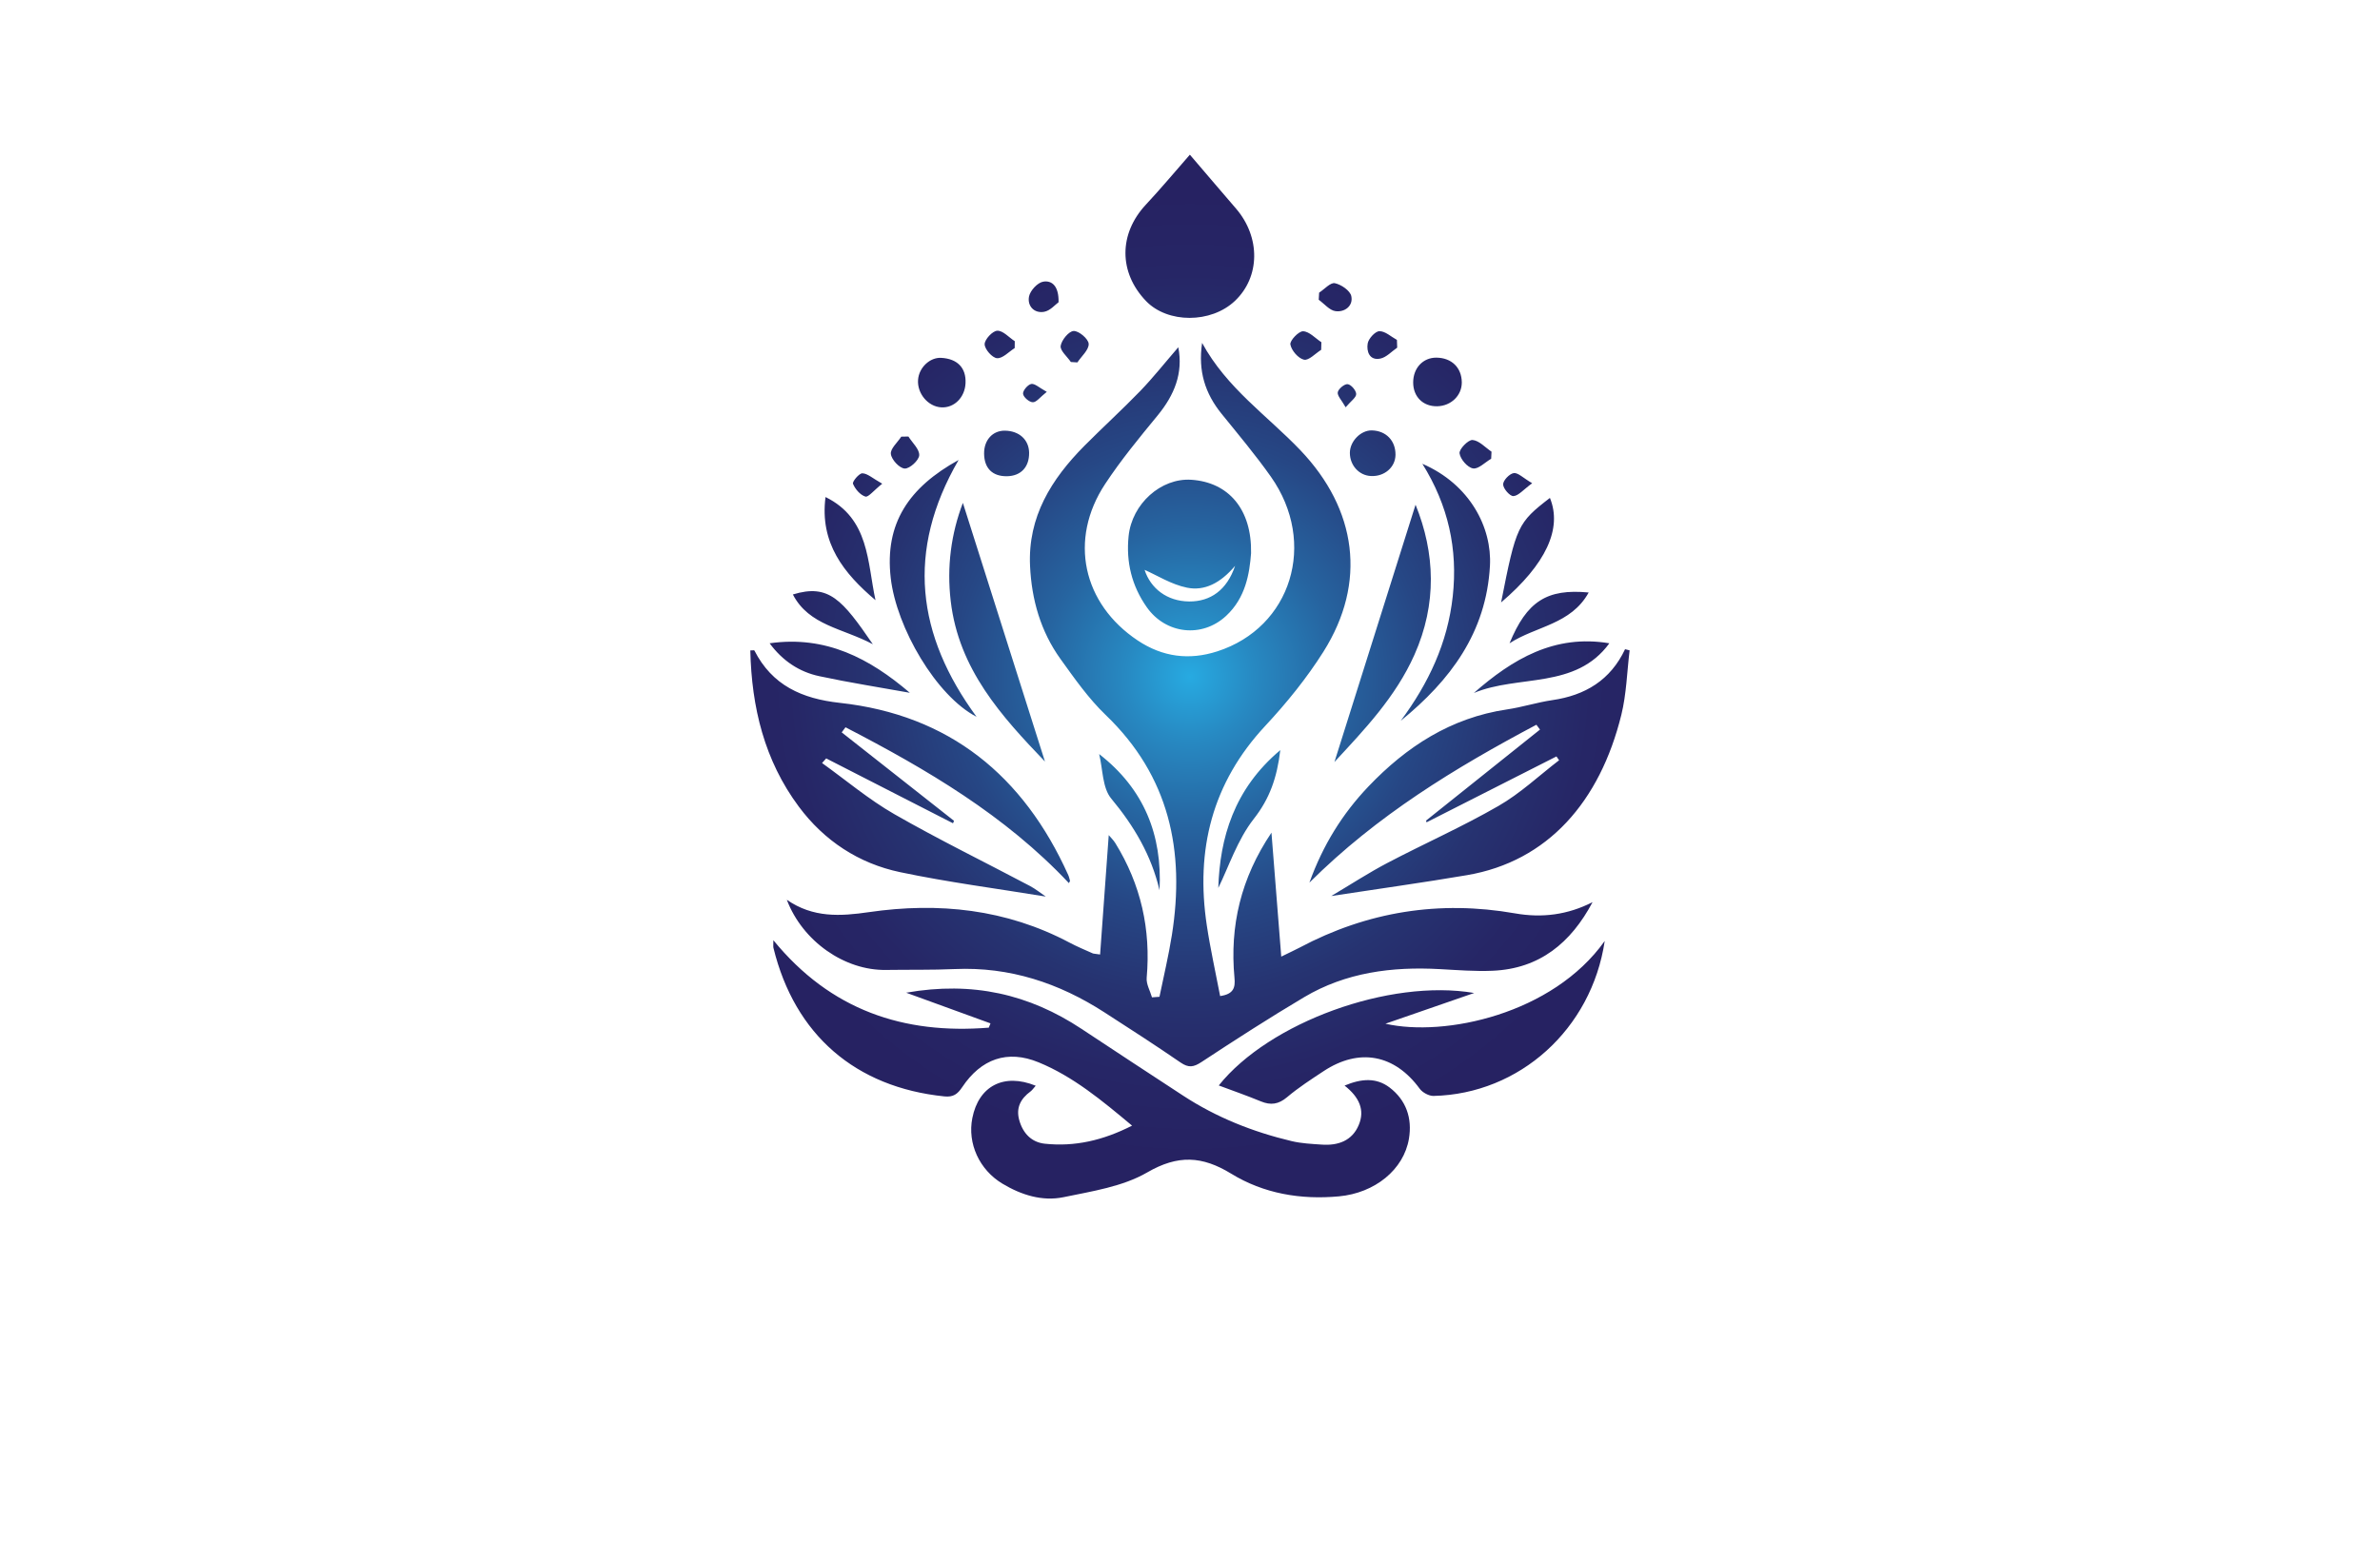 <?xml version="1.0" encoding="utf-8"?>
<!-- Generator: Adobe Illustrator 27.8.1, SVG Export Plug-In . SVG Version: 6.00 Build 0)  -->
<svg version="1.1" xmlns="http://www.w3.org/2000/svg" xmlns:xlink="http://www.w3.org/1999/xlink" x="0px" y="0px"
	 viewBox="0 0 350 230" style="enable-background:new 0 0 350 230;" xml:space="preserve">
<style type="text/css">
	.st0{fill:#F9E4D9;}
	.st1{fill:#DAF5F7;}
	.st2{fill:#D9F4E5;}
	.st3{fill:#E6F4D9;}
	.st4{fill:#F4E6D9;}
	.st5{fill:#E6E6FF;}
	.st6{fill:#F2F0DA;}
	.st7{fill:#F4EDD9;}
	.st8{fill:#DCFEFF;}
	.st9{fill:#4C2400;}
	.st10{fill:#FFDCC0;}
	.st11{fill:#32D3F3;}
	.st12{fill:#EAE9CE;}
	.st13{fill:#E4E5CF;}
	.st14{fill:#BFF6F7;}
	.st15{fill:#70D699;}
	.st16{fill:#D2F9F8;}
	.st17{fill:#F4F4D9;}
	.st18{fill:#CBCCB4;}
	.st19{fill:#F0D9F4;}
	.st20{fill:#C7FEFF;}
	.st21{fill:#CCFFFE;}
	.st22{fill:#CCFFE1;}
	.st23{fill:#231F20;}
	.st24{fill:#1C75BC;stroke:#F1F2F2;stroke-miterlimit:10;}
	.st25{fill:#FFFFFF;stroke:#F1F2F2;stroke-miterlimit:10;}
	.st26{fill:#FFC648;stroke:#F1F2F2;stroke-miterlimit:10;}
	.st27{fill:#825300;}
	.st28{fill:#AF2300;}
	.st29{fill:#AE6529;}
	.st30{fill:#A09F47;}
	.st31{fill:#003D50;}
	.st32{fill:#821600;}
	.st33{fill:#660C02;}
	.st34{fill:#974200;}
	.st35{fill:#725200;}
	.st36{fill:#AA5B08;}
	.st37{fill:#2B3990;}
	.st38{fill:#877F00;}
	.st39{fill:#9F00FF;}
	.st40{fill:#15FF00;}
	.st41{fill:#8D6195;}
	.st42{fill:#FFBA7B;}
	.st43{fill:#40006D;}
	.st44{fill:#8FD6D8;}
	.st45{fill:#A27021;}
	.st46{fill:#BC8200;}
	.st47{fill-rule:evenodd;clip-rule:evenodd;fill:#00245E;}
	.st48{fill:#AF1900;}
	.st49{fill-rule:evenodd;clip-rule:evenodd;fill:#877F00;}
	.st50{fill-rule:evenodd;clip-rule:evenodd;}
	.st51{fill:#00F9FF;}
	.st52{fill:#FFC648;}
	.st53{fill:#1C75BC;}
	.st54{clip-path:url(#SVGID_00000136394700217948818610000010074400335575795647_);fill:#369694;}
	.st55{fill:#F4A64E;}
	.st56{fill-rule:evenodd;clip-rule:evenodd;fill:#974200;}
	.st57{fill-rule:evenodd;clip-rule:evenodd;fill:#901E2E;}
	.st58{fill-rule:evenodd;clip-rule:evenodd;fill:#002D00;}
	.st59{fill-rule:evenodd;clip-rule:evenodd;fill:#B1CFC7;}
	.st60{fill:#FFD747;}
	.st61{fill:#074C00;}
	.st62{fill:#012A3F;}
	.st63{fill-rule:evenodd;clip-rule:evenodd;fill:#00F9FF;}
	.st64{fill:url(#SVGID_00000025426928682591301700000002261201145538349462_);}
	.st65{fill:url(#SVGID_00000109000012057239140870000002534024453776682655_);}
	.st66{fill:url(#SVGID_00000014594554802655519100000003319085465234782374_);}
	.st67{fill:url(#SVGID_00000015338048626597197530000003474272109372231859_);}
	.st68{fill:url(#SVGID_00000053509343239965074470000006228209890564716456_);}
	.st69{fill:url(#SVGID_00000016757299572939188970000003476781488984941980_);}
	.st70{fill:url(#SVGID_00000045579551566738830130000014343271355686732173_);}
	.st71{fill:url(#SVGID_00000129189687177801811630000015480834881354639785_);}
	.st72{fill:url(#SVGID_00000042702874870410967330000003390607373421739425_);}
	.st73{fill:url(#SVGID_00000077315129548634065340000011603512014453977527_);}
	.st74{fill:#39B54A;}
	.st75{fill:url(#SVGID_00000000939807302877558690000002613037971309710991_);}
	.st76{fill:url(#SVGID_00000080915361544157817480000014855160306243433877_);}
	.st77{fill:#C49A6C;}
	.st78{fill:url(#SVGID_00000160156297349823185410000007201768073434066824_);}
	.st79{fill:#004580;}
	.st80{fill:url(#SVGID_00000090268425848283803950000015853375813870713734_);}
	.st81{fill:url(#SVGID_00000055704417612811484400000003281743187165671847_);}
	.st82{fill:url(#SVGID_00000067947660460176146980000011071542301059646901_);}
	.st83{fill:#589179;}
	.st84{fill:#57898E;}
	.st85{fill:url(#SVGID_00000130648815030546709440000013078874183372424102_);}
	.st86{fill:url(#SVGID_00000039131635932206758380000016900150175943799950_);}
	.st87{fill:#262262;}
	.st88{fill:#24A8F0;}
	.st89{fill:url(#SVGID_00000049910445571139901440000014261492211291828387_);}
	.st90{fill:url(#SVGID_00000092455446195781752130000003717311880733427116_);}
</style>
<g id="Layer_1">
</g>
<g id="Layer_2">
</g>
<g id="Layer_3">
</g>
<g id="Layer_4">
</g>
<g id="Layer_5">
</g>
<g id="Layer_6">
</g>
<g id="Layer_7">
</g>
<g id="Layer_8">
</g>
<g id="Layer_9">
</g>
<g id="Layer_10">
</g>
<g id="Layer_11">
</g>
<g id="Layer_12">
</g>
<g id="Layer_13">
</g>
<g id="Layer_14">
</g>
<g id="Layer_15">
	
		<radialGradient id="SVGID_00000109741728117572449800000011717066386155291272_" cx="175" cy="99.507" r="70.961" gradientUnits="userSpaceOnUse">
		<stop  offset="0" style="stop-color:#27AAE1"/>
		<stop  offset="0.133" style="stop-color:#2789C2"/>
		<stop  offset="0.309" style="stop-color:#2664A0"/>
		<stop  offset="0.486" style="stop-color:#264785"/>
		<stop  offset="0.66" style="stop-color:#263371"/>
		<stop  offset="0.833" style="stop-color:#262666"/>
		<stop  offset="1" style="stop-color:#262262"/>
	</radialGradient>
	<path style="fill:url(#SVGID_00000109741728117572449800000011717066386155291272_);" d="M173.28,51.07
		c0.74,3.82-0.58,7.03-3.04,10.03c-2.69,3.27-5.39,6.55-7.72,10.08c-5.39,8.17-3.31,17.62,4.8,23.02c3.65,2.43,7.56,2.93,11.68,1.6
		c10.91-3.5,14.77-15.95,7.89-25.7c-2.26-3.2-4.79-6.21-7.26-9.26c-2.39-2.96-3.47-6.24-2.85-10.41c3.62,6.66,9.6,10.7,14.45,15.78
		c8.3,8.71,9.82,19.44,3.39,29.64c-2.45,3.88-5.4,7.52-8.54,10.89c-7.84,8.4-10.28,18.25-8.61,29.35c0.52,3.46,1.29,6.89,1.96,10.4
		c2-0.28,2.25-1.26,2.11-2.69c-0.71-7.61,0.93-14.64,5.44-21.34c0.49,6.13,0.95,11.95,1.44,18.23c1.34-0.66,2.03-0.97,2.69-1.32
		c9.99-5.31,20.56-6.99,31.69-5.04c3.97,0.7,7.74,0.22,11.4-1.65c-3.18,5.99-7.79,9.79-14.69,10.09c-2.58,0.11-5.17-0.1-7.76-0.24
		c-7.03-0.39-13.83,0.48-19.97,4.13c-5.12,3.04-10.13,6.27-15.1,9.54c-1.16,0.76-1.89,0.87-3.06,0.07
		c-3.68-2.53-7.44-4.96-11.2-7.38c-6.69-4.32-13.94-6.72-22-6.37c-3.37,0.15-6.75,0.08-10.12,0.13c-6.07,0.1-12.27-4.19-14.59-10.32
		c3.86,2.68,7.89,2.43,12.07,1.82c10.26-1.49,20.19-0.45,29.5,4.48c1.11,0.59,2.27,1.07,3.41,1.58c0.13,0.06,0.3,0.05,1.09,0.17
		c0.42-5.85,0.84-11.65,1.27-17.56c0.27,0.33,0.68,0.71,0.97,1.18c3.76,6.08,5.24,12.68,4.61,19.81c-0.08,0.93,0.51,1.92,0.78,2.87
		c0.37-0.03,0.74-0.05,1.1-0.08c0.62-3.03,1.35-6.05,1.83-9.1c1.95-12.34-0.36-23.36-9.75-32.36c-2.52-2.42-4.58-5.37-6.64-8.23
		c-2.91-4.05-4.24-8.71-4.47-13.67c-0.34-7.24,3.14-12.78,7.99-17.67c2.71-2.73,5.56-5.32,8.23-8.08
		C169.62,55.49,171.35,53.3,173.28,51.07z M113.74,139.4c3.13,12.79,12.06,20.51,25.14,21.85c1.31,0.13,1.93-0.33,2.62-1.36
		c2.77-4.14,6.62-5.55,11.24-3.65c5.09,2.09,9.3,5.6,13.74,9.31c-4.28,2.18-8.43,3.12-12.81,2.66c-1.95-0.2-3.22-1.5-3.77-3.43
		c-0.53-1.85,0.19-3.19,1.66-4.27c0.28-0.21,0.47-0.53,0.75-0.83c-4.69-1.91-8.39,0.04-9.32,4.76c-0.74,3.73,1.03,7.6,4.42,9.64
		c2.78,1.67,5.86,2.64,9,1.99c4.19-0.87,8.7-1.55,12.3-3.64c4.52-2.62,8.07-2.43,12.34,0.18c4.79,2.94,10.22,3.86,15.86,3.34
		c5.27-0.49,9.53-3.92,10.29-8.49c0.5-3.01-0.41-5.66-2.85-7.52c-1.94-1.47-4.12-1.33-6.62-0.28c2.17,1.7,3.02,3.61,2.08,5.81
		c-0.97,2.31-3.04,3.04-5.43,2.87c-1.48-0.1-2.99-0.17-4.42-0.51c-5.69-1.35-11.06-3.48-15.97-6.69c-4.99-3.26-9.97-6.53-14.94-9.82
		c-7.69-5.09-16.02-7.04-25.79-5.32c4.53,1.65,8.47,3.08,12.4,4.51c-0.08,0.21-0.16,0.42-0.25,0.63
		c-12.51,1.01-23.25-2.55-31.68-12.86C113.74,138.94,113.69,139.18,113.74,139.4z M121.5,111.54c6.22,3.18,12.43,6.36,18.65,9.54
		c0.05-0.12,0.1-0.24,0.15-0.36c-5.51-4.34-11.01-8.67-16.52-13.01c0.19-0.25,0.37-0.5,0.56-0.75
		c11.93,6.18,23.47,12.94,32.85,22.92c0.1-0.21,0.17-0.29,0.16-0.35c-0.08-0.29-0.14-0.6-0.27-0.87
		c-6.57-14.57-17.45-23.52-33.58-25.29c-5.55-0.61-9.94-2.56-12.56-7.7c-0.03-0.06-0.27-0.01-0.6-0.01
		c0.19,8.36,2.07,16.17,7.13,22.97c3.74,5.03,8.82,8.36,14.9,9.64c7.03,1.48,14.17,2.4,21.42,3.59c-0.81-0.55-1.53-1.14-2.33-1.56
		c-6.65-3.52-13.42-6.82-19.94-10.56c-3.75-2.15-7.1-4.99-10.63-7.52C121.1,111.99,121.3,111.76,121.5,111.54z M225.94,106.59
		c0.18,0.24,0.36,0.47,0.53,0.71c-5.59,4.46-11.17,8.93-16.76,13.39c0.03,0.08,0.05,0.16,0.08,0.25c6.37-3.23,12.73-6.46,19.1-9.69
		c0.13,0.19,0.26,0.37,0.39,0.56c-2.96,2.27-5.72,4.89-8.93,6.73c-5.29,3.05-10.9,5.53-16.31,8.37c-2.73,1.43-5.33,3.13-8.27,4.87
		c6.99-1.07,13.5-1.97,19.97-3.07c11.9-2.03,19.55-10.84,22.69-23.57c0.76-3.08,0.83-6.32,1.22-9.49c-0.22-0.06-0.45-0.11-0.67-0.17
		c-2.15,4.56-5.87,6.79-10.7,7.49c-2.24,0.33-4.43,1.04-6.68,1.37c-8.22,1.22-14.76,5.46-20.36,11.33c-3.81,4-6.68,8.59-8.68,14.14
		C202.52,119.89,214.01,112.92,225.94,106.59z M203.74,150.56c4.52-1.56,8.57-2.97,13.05-4.52c-12.46-2.13-30.16,4.34-37.56,13.6
		c2.12,0.79,4.18,1.51,6.19,2.34c1.46,0.6,2.6,0.44,3.86-0.62c1.67-1.41,3.53-2.61,5.36-3.82c5.26-3.47,10.46-2.46,14.14,2.58
		c0.41,0.56,1.35,1.07,2.03,1.06c12.64-0.29,23.24-9.81,25.18-22.79C228.33,149.17,212.43,152.54,203.74,150.56z M168.5,30.11
		c-3.98,4.27-4.01,9.95,0.03,14.16c3.18,3.31,9.56,3.31,13.07-0.01c3.73-3.52,3.79-9.37,0.17-13.58c-2.34-2.71-4.66-5.45-6.79-7.93
		C172.9,25.12,170.77,27.68,168.5,30.11z M175.19,70.56c-4.45-0.29-8.73,3.53-9.22,8.29c-0.39,3.8,0.46,7.31,2.68,10.46
		c2.79,3.96,8.13,4.56,11.67,1.26c2.86-2.66,3.43-6.2,3.66-9.2C184.11,74.89,180.66,70.92,175.19,70.56z M174.88,88.46
		c-3.27-0.03-5.67-1.92-6.56-4.65c1.79,0.78,3.92,2.15,6.24,2.62c2.54,0.52,4.9-0.64,7.07-3.21C180.43,86.79,178,88.48,174.88,88.46
		z M196.24,112.07c4.34-4.69,8.99-9.53,11.77-15.78c3.33-7.48,3.04-14.96,0.16-22.06C204.19,86.85,200.18,99.57,196.24,112.07z
		 M139.81,88.38c1.17,10.06,7.51,17,13.86,23.62c-3.98-12.56-8.03-25.33-12.07-38.04C139.87,78.49,139.22,83.34,139.81,88.38z
		 M219.11,83.21c0.31-5.61-2.93-11.97-9.94-15c3.82,6.13,5.23,12.55,4.47,19.49c-0.75,6.88-3.58,12.83-7.65,18.31
		C213.28,100.07,218.57,93.04,219.11,83.21z M130.99,85c0.84,7.33,6.71,17.37,12.62,20.42c-8.8-12-10.41-24.36-2.64-37.77
		C133.66,71.68,130.07,76.97,130.99,85z M120.5,99.45c4.38,0.94,8.81,1.63,13.3,2.44c-5.9-5.05-12.36-8.46-20.62-7.28
		C115.07,97.17,117.52,98.82,120.5,99.45z M216.74,101.92c6.55-2.74,14.96-0.49,19.93-7.31C228.6,93.25,222.42,96.94,216.74,101.92z
		 M227.93,73.23c-4.74,3.65-4.97,4.13-7.18,15.37C227.36,82.97,229.77,77.74,227.93,73.23z M121.4,73.1
		c-0.88,6.78,2.7,11.23,7.35,15.17C127.53,82.67,127.87,76.28,121.4,73.1z M163.42,117.45c3.37,4.05,5.9,8.36,7.1,13.48
		c0.42-8.1-2.25-14.88-8.88-20.03C162.19,113.12,162.1,115.87,163.42,117.45z M179.16,130.59c1.52-3.07,2.8-7.07,5.23-10.17
		c2.31-2.95,3.4-5.99,3.89-10.1C181.43,116.07,179.39,123.29,179.16,130.59z M211.23,52.6c-1.97-0.01-3.41,1.53-3.41,3.65
		c0,2.1,1.45,3.54,3.53,3.5c2.04-0.04,3.63-1.58,3.62-3.51C214.95,54.06,213.47,52.62,211.23,52.6z M138.41,52.63
		c-1.66-0.09-3.26,1.42-3.4,3.21c-0.16,2.02,1.46,3.96,3.41,4.07c1.9,0.11,3.47-1.45,3.57-3.55
		C142.1,54.11,140.8,52.76,138.41,52.63z M144.72,66.71c0.02,2.16,1.23,3.36,3.36,3.33c2.05-0.03,3.29-1.35,3.26-3.46
		c-0.03-1.91-1.46-3.21-3.55-3.24C145.98,63.31,144.7,64.72,144.72,66.71z M221.99,94.61c3.9-2.54,9.03-2.75,11.64-7.47
		C227.47,86.55,224.53,88.45,221.99,94.61z M198.51,66.6c0,1.84,1.35,3.33,3.1,3.41c1.99,0.1,3.59-1.29,3.61-3.12
		c0.02-2.08-1.39-3.54-3.47-3.59C200.12,63.26,198.51,64.9,198.51,66.6z M116.6,87.43c2.37,4.58,7.33,4.95,11.76,7.32
		C123.89,88.24,121.9,85.8,116.6,87.43z M153.39,41.43c-0.82,0.15-1.88,1.3-2.06,2.16c-0.28,1.38,0.72,2.52,2.2,2.27
		c0.91-0.15,1.68-1.09,2.14-1.41C155.73,42.1,154.71,41.19,153.39,41.43z M193.93,44.09c0.82,0.58,1.58,1.55,2.46,1.67
		c1.38,0.19,2.64-0.79,2.33-2.21c-0.17-0.81-1.49-1.71-2.42-1.9c-0.65-0.13-1.53,0.89-2.31,1.39
		C193.97,43.39,193.95,43.74,193.93,44.09z M132.54,64.22c-0.56,0.86-1.63,1.78-1.53,2.55c0.1,0.84,1.26,2.09,2.03,2.14
		c0.72,0.05,2.1-1.21,2.14-1.95c0.05-0.89-1.01-1.84-1.59-2.76C133.23,64.21,132.88,64.22,132.54,64.22z M219.34,66.43
		c-0.92-0.62-1.82-1.64-2.79-1.72c-0.63-0.05-1.99,1.35-1.91,1.96c0.12,0.86,1.16,2.08,1.98,2.22c0.78,0.14,1.77-0.9,2.67-1.42
		C219.3,67.12,219.32,66.78,219.34,66.43z M158.44,53.3c0.6-0.91,1.7-1.84,1.66-2.73c-0.03-0.72-1.44-1.92-2.21-1.89
		c-0.7,0.02-1.78,1.33-1.91,2.19c-0.1,0.7,0.96,1.57,1.5,2.37C157.81,53.26,158.13,53.28,158.44,53.3z M194.32,50.33
		c-0.89-0.58-1.77-1.58-2.69-1.61c-0.65-0.02-1.97,1.38-1.87,1.94c0.16,0.89,1.16,2.05,2,2.24c0.7,0.16,1.68-0.92,2.53-1.45
		C194.31,51.08,194.31,50.7,194.32,50.33z M149.23,50.18c-0.86-0.56-1.73-1.57-2.57-1.54c-0.69,0.02-1.86,1.28-1.86,1.98
		c0,0.74,1.12,2.01,1.82,2.06c0.83,0.06,1.73-0.94,2.6-1.49C149.22,50.86,149.23,50.52,149.23,50.18z M205.43,49.99
		c-0.86-0.47-1.73-1.3-2.58-1.28c-0.61,0.01-1.6,1.09-1.72,1.81c-0.19,1.14,0.25,2.54,1.85,2.22c0.9-0.18,1.67-1.05,2.49-1.61
		C205.46,50.74,205.45,50.36,205.43,49.99z M126.82,69.61c-0.48-0.01-1.51,1.23-1.38,1.54c0.32,0.78,1.06,1.65,1.82,1.88
		c0.43,0.14,1.23-0.9,2.48-1.89C128.33,70.35,127.58,69.63,126.82,69.61z M222.61,69.58c-0.63,0.09-1.57,1.08-1.56,1.66
		c0.01,0.63,1,1.75,1.51,1.72c0.74-0.04,1.44-0.92,2.76-1.89C223.99,70.29,223.23,69.49,222.61,69.58z M199.44,57.95
		c-0.01-0.53-0.75-1.39-1.25-1.45c-0.46-0.06-1.37,0.69-1.46,1.19c-0.09,0.51,0.57,1.16,1.16,2.21
		C198.67,58.98,199.45,58.46,199.44,57.95z M151.66,56.47c-0.51,0.09-1.26,0.98-1.21,1.45c0.05,0.49,0.92,1.24,1.44,1.24
		c0.53,0.01,1.06-0.75,2.05-1.53C152.84,57.03,152.18,56.38,151.66,56.47z"/>
</g>
</svg>
